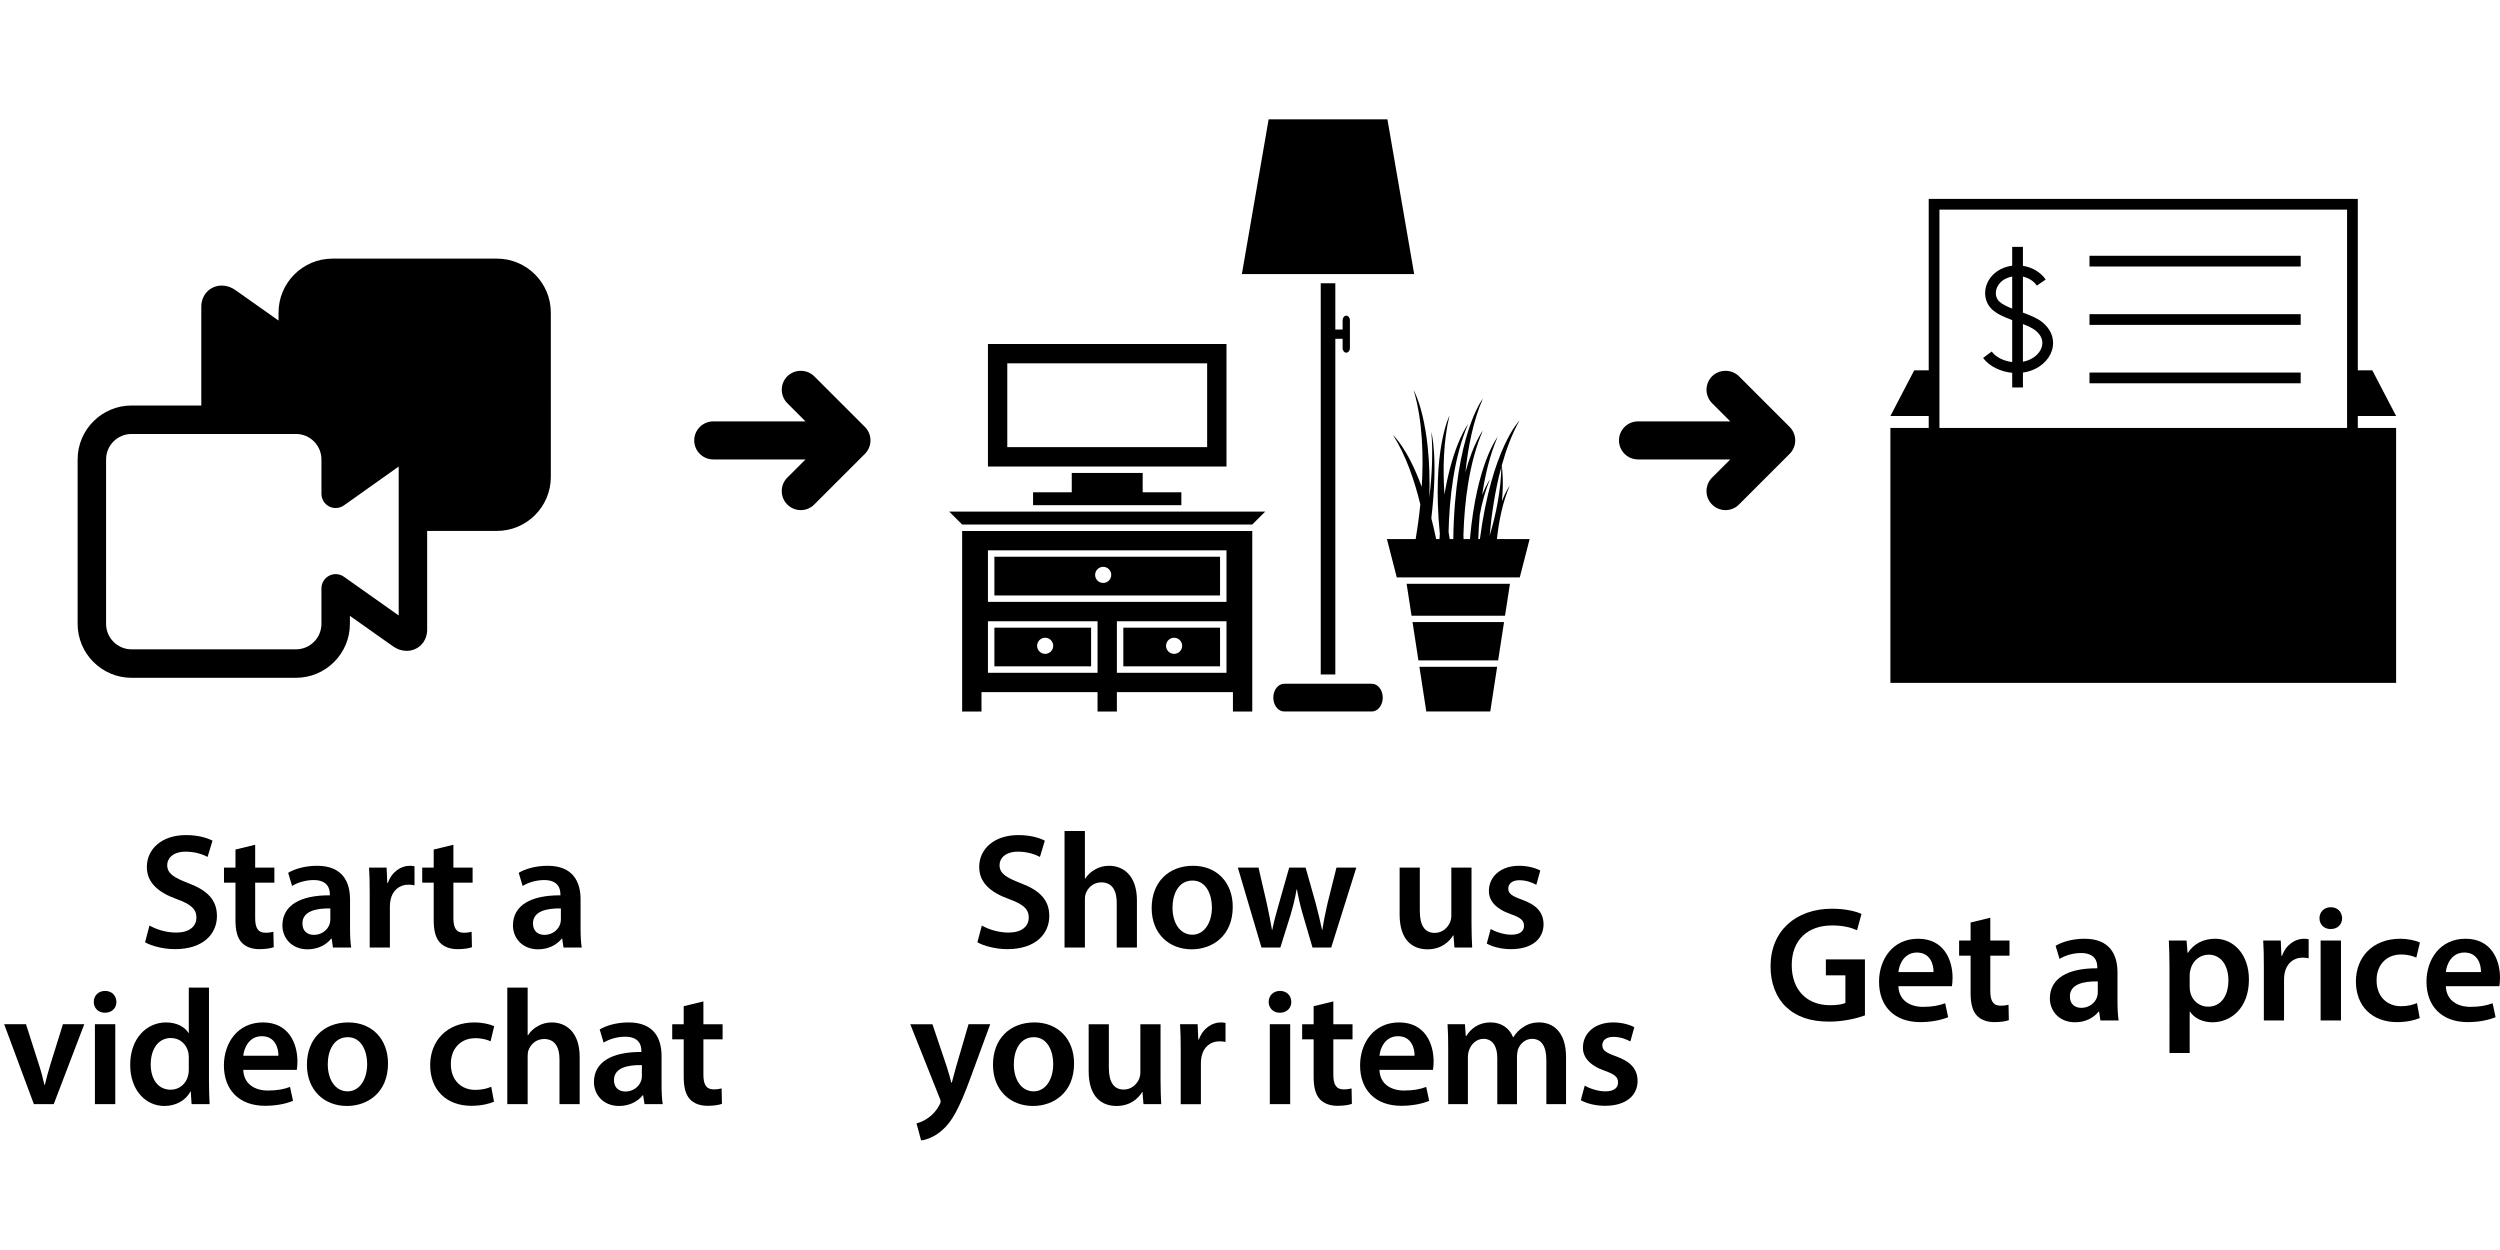 <?xml version="1.0" encoding="utf-8"?>
<!-- Generator: Adobe Illustrator 20.0.0, SVG Export Plug-In . SVG Version: 6.00 Build 0)  -->
<svg version="1.1" id="Layer_1" xmlns="http://www.w3.org/2000/svg" xmlns:xlink="http://www.w3.org/1999/xlink" x="0px" y="0px"
	 width="600px" height="300px" viewBox="0 0 600 247.407" style="enable-background:new 0 0 600 247.407;" xml:space="preserve"
	>
<style type="text/css">
	
</style>
<g id="g1">
	<polygon class="st0" points="565.871,76.917 563.299,76.917 563.299,24.013 465.465,24.013 465.465,76.917 462.891,76.917 
		462.891,21.439 565.871,21.439 	"/>
	<rect x="453.696" y="76.409" class="st0" width="121.372" height="61.183"/>
	<rect x="501.476" y="35.09" class="st0" width="50.688" height="2.574"/>
	<rect x="501.476" y="49.105" class="st0" width="50.688" height="2.572"/>
	<rect x="501.476" y="63.117" class="st0" width="50.688" height="2.574"/>
	<path class="st0" d="M119.256,35.773H79.793c-7.137,0-12.943,5.808-12.943,12.946v1.921l-10.345-7.31
		c-0.995-0.712-2.127-1.089-3.274-1.089c-1.355,0-2.61,0.526-3.528,1.48c-0.899,0.936-1.393,2.216-1.393,3.602v23.703H31.57
		c-7.136,0-12.941,5.808-12.941,12.943v39.461c0,7.138,5.805,12.946,12.941,12.946h39.464c7.137,0,12.943-5.808,12.943-12.946
		v-1.921l10.344,7.31c0.996,0.712,2.128,1.089,3.274,1.089c1.356,0,2.609-0.526,3.528-1.48c0.899-0.934,1.394-2.216,1.394-3.602
		v-23.703h16.739c7.136,0,12.942-5.808,12.942-12.943V48.719C132.198,41.58,126.392,35.773,119.256,35.773z M95.687,121.418
		l-13.155-9.298c-1.041-0.736-2.407-0.832-3.542-0.244c-1.134,0.587-1.845,1.757-1.845,3.033v8.52c0,3.371-2.742,6.115-6.112,6.115
		H31.57c-3.369,0-6.111-2.744-6.111-6.115V83.968c0-3.369,2.741-6.112,6.111-6.112h39.464c3.369,0,6.112,2.742,6.112,6.112v8.246
		c0,1.277,0.712,2.449,1.848,3.036c1.135,0.587,2.503,0.492,3.544-0.249l13.15-9.329V121.418z"/>
	<path class="st0" d="M261.863,124.347h-23.21v9.284h23.21V124.347L261.863,124.347z M250.838,130.631
		c-1.068,0-1.934-0.866-1.934-1.933c0-1.069,0.867-1.934,1.934-1.934c1.067,0,1.934,0.866,1.934,1.934
		C252.773,129.765,251.905,130.631,250.838,130.631z"/>
	<path class="st0" d="M292.81,124.347H269.6v9.284h23.21V124.347L292.81,124.347z M281.785,130.631
		c-1.069,0-1.934-0.866-1.934-1.933c0-1.069,0.866-1.934,1.934-1.934c1.067,0,1.934,0.866,1.934,1.934
		C283.719,129.765,282.852,130.631,281.785,130.631z"/>
	<path class="st0" d="M292.81,107.326h-54.157v9.283h54.157V107.326L292.81,107.326z M264.765,113.611
		c-1.069,0-1.934-0.866-1.934-1.934c0-1.067,0.866-1.934,1.934-1.934c1.067,0,1.934,0.867,1.934,1.934
		C266.698,112.745,265.832,113.611,264.765,113.611z"/>
	<path class="st0" d="M300.546,144.461v-4.642v-4.641v-34.042h-69.63v34.042v4.641v4.644h4.642v-4.644h27.852v4.644h4.642v-4.644
		h27.852v4.644h4.642V144.461z M263.41,135.178h-26.305V122.8h26.305V135.178L263.41,135.178z M294.357,135.178h-26.305V122.8
		h26.305V135.178L294.357,135.178z M294.357,118.157h-57.252v-12.38h57.252V118.157L294.357,118.157z"/>
	<polygon class="st0" points="300.546,99.589 303.641,96.495 227.822,96.495 230.916,99.589 	"/>
	<polygon class="st0" points="257.221,87.211 257.221,91.853 247.937,91.853 247.937,94.947 283.526,94.947 283.526,91.853 
		274.241,91.853 274.241,87.211 	"/>
	<path class="st0" d="M294.357,56.264h-57.252v29.4h57.252V56.264L294.357,56.264z M289.715,81.022h-47.967V60.906h47.967V81.022z"
		/>
	<g>
		<path class="st0" d="M305.594,141.131c0,1.609,0.9,2.951,2.095,3.261c0.175,0.036,0.349,0.07,0.531,0.07h21.014
			c0.183,0,0.355-0.034,0.531-0.07c1.196-0.31,2.096-1.653,2.096-3.261c0-1.837-1.177-3.329-2.627-3.329h-7.005h-1.751h-3.502
			h-1.751h-7.004C306.769,137.802,305.594,139.294,305.594,141.131z"/>
		<polygon class="st0" points="332.98,2.348 330.301,2.348 329.67,2.348 328.457,2.348 308.996,2.348 307.782,2.348 307.151,2.348 
			304.471,2.348 298.051,39.474 339.402,39.474 		"/>
		<path class="st0" d="M323.104,58.344c0.484,0,0.876-0.498,0.876-1.11v-2.221v-2.219v-2.22c0-0.613-0.392-1.11-0.876-1.11
			c-0.483,0-0.875,0.498-0.875,1.11v2.22h-1.751v-11.1h-3.502v93.887h3.502V55.015h1.751v2.219
			C322.229,57.846,322.621,58.344,323.104,58.344z"/>
	</g>
	<polygon class="st0" points="360.97,123.007 351.917,123.007 350.393,123.007 339.005,123.007 340.422,132.202 359.552,132.202 	
		"/>
	<polygon class="st0" points="362.387,113.812 358.842,113.812 357.102,113.812 355.701,113.812 354.872,113.812 354.165,113.812 
		353.205,113.812 352.33,113.812 352.323,113.812 351.419,113.812 348.779,113.812 347.988,113.812 346.418,113.812 
		345.254,113.812 343.718,113.812 337.587,113.812 338.768,121.475 349.407,121.475 352.609,121.475 361.206,121.475 	"/>
	<polygon class="st0" points="357.664,144.462 359.316,133.734 340.658,133.734 342.311,144.462 	"/>
	<path class="st0" d="M332.864,103.085l2.362,9.195h1.18h3.068h1.73h2.402h1.63h0.99h0.791h0.858h0.905h1.055h1.493h1.004h0.045
		h1.494h0.246h0.144h0.539h1.445h0.778h0.127h1.669h5.928l2.362-9.195h-7.849c0.469-4.353,1.384-8.906,3.076-12.795
		c0,0-0.852,1.091-1.872,3.669c0.434-4.636,0.111-7.505-0.049-8.526c1.059-3.829,2.446-7.557,4.267-10.819
		c0,0-6.622,6.678-9.509,28.47h-0.392c0.067-1.869,0.186-3.833,0.371-5.839c0.536-2.954,1.322-5.872,2.462-8.49
		c0,0-0.867,1.115-1.898,3.739c0.706-4.815,1.864-9.669,3.717-13.928c0,0-5.058,6.398-6.646,24.519h-1.529
		c-0.013-0.329-0.025-0.669-0.036-1.018c0.246-7.836,1.34-17.385,4.668-25.035c0,0-2.222,2.818-4.184,9.994
		c0.616-5.989,1.85-12.29,4.184-17.655c0,0-6.73,8.512-7.101,33.714h-0.861c-0.094-0.557-0.185-1.13-0.274-1.715
		c0.194-7.985,1.248-17.95,4.694-25.87c0,0-3.603,4.562-5.682,16.88c-0.408-6.173-0.247-12.883,1.212-18.937
		c0,0-4.285,8.363-2.32,28.394c-0.029,0.408-0.055,0.829-0.08,1.249h-0.799c-0.368-1.787-0.759-3.448-1.159-5.006
		c1.711-14.67,0.001-20.689,0.001-20.689c0.438,4.978,0.132,10.52-0.479,15.739c0.548-18.393-3.753-25.758-3.753-25.758
		c2.163,7.359,2.378,15.885,1.926,23.191c-3.414-9.371-6.871-12.421-6.871-12.421c3.048,4.8,5.121,10.796,6.533,16.609
		c-0.325,3.274-0.744,6.141-1.115,8.334H332.864L332.864,103.085z M360.324,85.777c-0.103,5.635-1.264,11.336-2.815,16.511
		C357.947,97.394,358.775,91.489,360.324,85.777z"/>
	<path class="st0" d="M490.156,51.031c-1.192-0.97-2.916-1.662-4.656-2.302v-8.636c1.356,0.297,2.577,1.037,3.34,2.153l2.124-1.453
		c-1.235-1.806-3.265-2.949-5.463-3.293v-4.548h-2.574v4.514c-0.975,0.128-1.934,0.414-2.83,0.878
		c-1.96,1.012-3.308,2.833-3.606,4.87c-0.261,1.785,0.303,3.498,1.545,4.696c1.188,1.145,3.015,1.918,4.891,2.617v10.07
		c-1.997-0.237-3.884-1.134-4.924-2.526l-2.061,1.541c1.516,2.027,4.191,3.301,6.985,3.563v3.517h2.574v-3.568
		c0.735-0.101,1.456-0.279,2.143-0.539c2.703-1.027,4.627-3.188,5.022-5.638C493.021,54.738,492.13,52.636,490.156,51.031z
		 M479.822,46.057c-0.639-0.615-0.925-1.517-0.785-2.471c0.177-1.219,1.015-2.323,2.24-2.957c0.526-0.271,1.083-0.456,1.65-0.565
		v7.705C481.649,47.263,480.502,46.713,479.822,46.057z M490.124,56.536c-0.249,1.545-1.55,2.94-3.395,3.641
		c-0.396,0.151-0.808,0.262-1.23,0.341v-9.04c1.209,0.469,2.32,0.97,3.033,1.55C489.78,54.043,490.331,55.256,490.124,56.536z"/>
	<polygon class="st0" points="564.88,73.542 575.069,73.542 569.35,62.581 564.88,62.581 	"/>
	<polygon class="st0" points="464.423,62.581 459.414,62.581 453.696,73.542 464.423,73.542 	"/>
</g>
<g id="g2">
	<path class="st0" d="M207.581,76.17l-12.165-12.16c-0.83-0.831-2.007-1.308-3.228-1.309c0,0-0.001,0-0.001,0
		c-1.221,0-2.399,0.477-3.233,1.312c-1.773,1.781-1.772,4.679,0.005,6.459l4.365,4.365h-22.146c-2.517,0-4.566,2.048-4.566,4.565
		c0,2.518,2.048,4.566,4.566,4.566h22.145l-4.363,4.361c-0.866,0.864-1.342,2.014-1.341,3.24c0.001,1.221,0.478,2.366,1.337,3.219
		c0.864,0.865,2.011,1.342,3.231,1.342c1.228,0,2.376-0.479,3.226-1.341l12.167-12.161c0.85-0.851,1.338-2.027,1.338-3.226
		C208.919,78.206,208.433,77.03,207.581,76.17z"/>
	<path class="st0" d="M429.521,76.17L417.357,64.01c-0.83-0.832-2.007-1.309-3.228-1.309c0,0-0.001,0-0.001,0
		c-1.222,0-2.4,0.477-3.233,1.312c-1.773,1.781-1.772,4.679,0.004,6.459l4.365,4.365h-22.146c-2.517,0-4.565,2.048-4.565,4.565
		c0,2.518,2.048,4.566,4.565,4.566h22.145l-4.363,4.361c-0.866,0.864-1.342,2.014-1.341,3.24c0.002,1.222,0.479,2.367,1.338,3.219
		c0.864,0.865,2.011,1.342,3.23,1.342c1.228,0,2.376-0.479,3.226-1.341l12.167-12.161c0.85-0.851,1.338-2.027,1.338-3.226
		C430.859,78.205,430.373,77.029,429.521,76.17z"/>
	<g>
		<path class="st0" d="M35.876,195.829c1.575,0.906,3.939,1.693,6.42,1.693c3.112,0,4.845-1.457,4.845-3.623
			c0-2.01-1.339-3.191-4.727-4.412c-4.372-1.576-7.169-3.9-7.169-7.721c0-4.333,3.624-7.642,9.375-7.642
			c2.875,0,5.003,0.63,6.382,1.339l-1.182,3.9c-0.945-0.512-2.797-1.26-5.278-1.26c-3.073,0-4.412,1.654-4.412,3.191
			c0,2.048,1.536,2.993,5.081,4.372c4.609,1.733,6.854,4.057,6.854,7.878c0,4.254-3.23,7.957-10.084,7.957
			c-2.797,0-5.712-0.788-7.169-1.655L35.876,195.829z"/>
	</g>
	<g>
		<path class="st0" d="M61.24,176.449v5.476h4.608v3.623H61.24v8.469c0,2.323,0.63,3.545,2.482,3.545
			c0.827,0,1.457-0.118,1.891-0.236l0.079,3.703c-0.709,0.275-1.969,0.473-3.506,0.473c-1.773,0-3.27-0.591-4.175-1.576
			c-1.024-1.103-1.497-2.836-1.497-5.357v-9.021h-2.757v-3.623h2.757v-4.333L61.24,176.449z"/>
	</g>
	<g>
		<path class="st0" d="M79.909,201.107l-0.315-2.127h-0.118c-1.182,1.497-3.191,2.56-5.672,2.56c-3.86,0-6.027-2.797-6.027-5.712
			c0-4.845,4.294-7.288,11.384-7.248v-0.315c0-1.26-0.512-3.349-3.899-3.349c-1.891,0-3.86,0.591-5.16,1.419l-0.945-3.151
			c1.418-0.867,3.9-1.694,6.933-1.694c6.145,0,7.918,3.9,7.918,8.075v6.933c0,1.733,0.079,3.427,0.275,4.608H79.909z
			 M79.279,191.732c-3.427-0.079-6.696,0.67-6.696,3.585c0,1.891,1.221,2.757,2.757,2.757c1.93,0,3.348-1.26,3.781-2.639
			c0.118-0.355,0.157-0.748,0.157-1.064V191.732z"/>
	</g>
	<g>
		<path class="st0" d="M88.729,188.108c0-2.6-0.039-4.451-0.157-6.184h4.215l0.158,3.663h0.157c0.945-2.718,3.191-4.096,5.239-4.096
			c0.472,0,0.748,0.039,1.142,0.118v4.569c-0.394-0.079-0.827-0.157-1.418-0.157c-2.324,0-3.9,1.497-4.333,3.663
			c-0.079,0.434-0.157,0.945-0.157,1.497v9.927h-4.845V188.108z"/>
	</g>
	<g>
		<path class="st0" d="M108.816,176.449v5.476h4.609v3.623h-4.609v8.469c0,2.323,0.63,3.545,2.482,3.545
			c0.827,0,1.457-0.118,1.891-0.236l0.079,3.703c-0.709,0.275-1.969,0.473-3.506,0.473c-1.773,0-3.269-0.591-4.175-1.576
			c-1.024-1.103-1.497-2.836-1.497-5.357v-9.021h-2.757v-3.623h2.757v-4.333L108.816,176.449z"/>
	</g>
	<g>
		<path class="st0" d="M135.243,201.107l-0.316-2.127h-0.118c-1.182,1.497-3.191,2.56-5.672,2.56c-3.86,0-6.027-2.797-6.027-5.712
			c0-4.845,4.294-7.288,11.384-7.248v-0.315c0-1.26-0.512-3.349-3.9-3.349c-1.891,0-3.861,0.591-5.16,1.419l-0.945-3.151
			c1.418-0.867,3.9-1.694,6.933-1.694c6.145,0,7.917,3.9,7.917,8.075v6.933c0,1.733,0.079,3.427,0.276,4.608H135.243z
			 M134.613,191.732c-3.427-0.079-6.697,0.67-6.697,3.585c0,1.891,1.221,2.757,2.757,2.757c1.93,0,3.348-1.26,3.781-2.639
			c0.118-0.355,0.158-0.748,0.158-1.064V191.732z"/>
	</g>
	<g>
		<path class="st0" d="M6.239,219.519l3.112,9.729c0.552,1.694,0.945,3.23,1.3,4.806h0.118c0.355-1.576,0.788-3.073,1.3-4.806
			l3.033-9.729h5.121l-7.327,19.183H8.13L1,219.519H6.239z"/>
	</g>
	<g>
		<path class="st0" d="M27.94,214.162c0,1.457-1.064,2.6-2.757,2.6c-1.615,0-2.679-1.143-2.679-2.6c0-1.497,1.103-2.639,2.718-2.639
			C26.876,211.523,27.901,212.665,27.94,214.162z M22.78,238.702v-19.183h4.885v19.183H22.78z"/>
	</g>
	<g>
		<path class="st0" d="M50.155,210.735v22.57c0,1.97,0.079,4.097,0.158,5.397h-4.333l-0.197-3.033h-0.079
			c-1.142,2.128-3.466,3.467-6.263,3.467c-4.569,0-8.193-3.9-8.193-9.809c-0.039-6.42,3.979-10.241,8.587-10.241
			c2.639,0,4.53,1.103,5.396,2.521h0.079v-10.872H50.155z M45.31,227.515c0-0.393-0.039-0.866-0.118-1.26
			c-0.434-1.891-1.97-3.427-4.176-3.427c-3.111,0-4.845,2.757-4.845,6.342c0,3.505,1.733,6.066,4.806,6.066
			c1.97,0,3.703-1.339,4.175-3.427c0.118-0.434,0.158-0.906,0.158-1.418V227.515z"/>
	</g>
	<g>
		<path class="st0" d="M58.384,230.469c0.118,3.466,2.836,4.963,5.909,4.963c2.245,0,3.86-0.316,5.318-0.867l0.709,3.349
			c-1.654,0.67-3.939,1.182-6.696,1.182c-6.224,0-9.887-3.821-9.887-9.691c0-5.317,3.23-10.32,9.375-10.32
			c6.224,0,8.272,5.121,8.272,9.336c0,0.906-0.079,1.615-0.157,2.048H58.384z M66.813,227.082c0.039-1.773-0.749-4.688-3.979-4.688
			c-2.993,0-4.254,2.718-4.451,4.688H66.813z"/>
	</g>
	<g>
		<path class="st0" d="M93.123,228.933c0,7.052-4.963,10.203-9.848,10.203c-5.436,0-9.611-3.742-9.611-9.887
			c0-6.302,4.136-10.163,9.927-10.163C89.302,219.085,93.123,223.103,93.123,228.933z M78.666,229.13
			c0,3.703,1.812,6.499,4.766,6.499c2.757,0,4.688-2.718,4.688-6.578c0-2.994-1.339-6.421-4.648-6.421
			C80.045,222.63,78.666,225.94,78.666,229.13z"/>
	</g>
	<g>
		<path class="st0" d="M118.564,238.111c-1.024,0.473-3.033,0.985-5.436,0.985c-5.987,0-9.887-3.821-9.887-9.769
			c0-5.751,3.939-10.241,10.675-10.241c1.773,0,3.585,0.394,4.688,0.906l-0.867,3.624c-0.788-0.354-1.93-0.748-3.663-0.748
			c-3.703,0-5.909,2.718-5.869,6.224c0,3.939,2.56,6.184,5.869,6.184c1.694,0,2.875-0.355,3.821-0.749L118.564,238.111z"/>
	</g>
	<g>
		<path class="st0" d="M121.751,210.735h4.885v11.423h0.079c0.591-0.906,1.379-1.655,2.403-2.206
			c0.945-0.552,2.087-0.866,3.309-0.866c3.27,0,6.696,2.166,6.696,8.311v11.305h-4.845v-10.754c0-2.797-1.024-4.885-3.703-4.885
			c-1.891,0-3.23,1.26-3.742,2.719c-0.157,0.393-0.197,0.906-0.197,1.457v11.462h-4.885V210.735z"/>
	</g>
	<g>
		<path class="st0" d="M154.679,238.702l-0.316-2.127h-0.118c-1.182,1.497-3.191,2.56-5.672,2.56c-3.86,0-6.027-2.797-6.027-5.712
			c0-4.845,4.294-7.288,11.384-7.248v-0.315c0-1.26-0.512-3.349-3.899-3.349c-1.891,0-3.861,0.591-5.16,1.419l-0.945-3.151
			c1.418-0.867,3.9-1.694,6.933-1.694c6.145,0,7.917,3.899,7.917,8.075v6.933c0,1.733,0.079,3.427,0.276,4.608H154.679z
			 M154.048,229.327c-3.427-0.079-6.697,0.67-6.697,3.585c0,1.891,1.221,2.757,2.757,2.757c1.93,0,3.348-1.26,3.781-2.639
			c0.118-0.355,0.158-0.748,0.158-1.064V229.327z"/>
	</g>
	<g>
		<path class="st0" d="M168.817,214.044v5.476h4.608v3.623h-4.608v8.469c0,2.323,0.63,3.545,2.482,3.545
			c0.827,0,1.457-0.118,1.891-0.236l0.079,3.703c-0.709,0.275-1.969,0.473-3.506,0.473c-1.773,0-3.27-0.591-4.175-1.576
			c-1.024-1.103-1.497-2.836-1.497-5.357v-9.021h-2.757v-3.623h2.757v-4.333L168.817,214.044z"/>
	</g>
	<g>
		<path class="st0" d="M235.638,195.829c1.575,0.906,3.939,1.693,6.42,1.693c3.112,0,4.845-1.457,4.845-3.623
			c0-2.01-1.339-3.191-4.727-4.412c-4.372-1.576-7.169-3.9-7.169-7.721c0-4.333,3.624-7.642,9.375-7.642
			c2.875,0,5.003,0.63,6.382,1.339l-1.182,3.9c-0.945-0.512-2.797-1.26-5.278-1.26c-3.073,0-4.412,1.654-4.412,3.191
			c0,2.048,1.536,2.993,5.081,4.372c4.609,1.733,6.854,4.057,6.854,7.878c0,4.254-3.23,7.957-10.084,7.957
			c-2.797,0-5.712-0.788-7.169-1.655L235.638,195.829z"/>
	</g>
	<g>
		<path class="st0" d="M255.489,173.14h4.885v11.423h0.079c0.591-0.906,1.379-1.655,2.403-2.206
			c0.945-0.552,2.087-0.866,3.309-0.866c3.27,0,6.696,2.166,6.696,8.311v11.305h-4.845v-10.754c0-2.797-1.024-4.885-3.703-4.885
			c-1.891,0-3.23,1.26-3.742,2.719c-0.157,0.393-0.197,0.906-0.197,1.457v11.462h-4.885V173.14z"/>
	</g>
	<g>
		<path class="st0" d="M295.86,191.338c0,7.052-4.963,10.203-9.848,10.203c-5.436,0-9.612-3.742-9.612-9.887
			c0-6.302,4.136-10.163,9.927-10.163C292.039,181.491,295.86,185.508,295.86,191.338z M281.404,191.536
			c0,3.703,1.812,6.499,4.766,6.499c2.757,0,4.688-2.718,4.688-6.578c0-2.994-1.339-6.421-4.648-6.421
			C282.782,185.035,281.404,188.345,281.404,191.536z"/>
	</g>
	<g>
		<path class="st0" d="M302.042,181.924l2.009,8.705c0.433,2.049,0.867,4.136,1.221,6.224h0.079
			c0.394-2.087,1.024-4.214,1.576-6.184l2.482-8.744h3.939l2.403,8.508c0.591,2.246,1.103,4.333,1.536,6.42h0.079
			c0.315-2.087,0.748-4.175,1.26-6.42l2.127-8.508h4.766l-6.027,19.183h-4.49l-2.285-7.799c-0.59-2.01-1.024-3.821-1.457-6.145
			h-0.079c-0.394,2.364-0.906,4.254-1.457,6.145l-2.442,7.799h-4.53l-5.672-19.183H302.042z"/>
	</g>
	<g>
		<path class="st0" d="M353.164,195.356c0,2.284,0.079,4.176,0.157,5.751h-4.254l-0.236-2.915h-0.079
			c-0.827,1.379-2.718,3.349-6.145,3.349c-3.506,0-6.696-2.088-6.696-8.351v-11.265h4.845v10.438c0,3.191,1.024,5.239,3.585,5.239
			c1.93,0,3.191-1.379,3.702-2.6c0.158-0.433,0.276-0.945,0.276-1.497v-11.58h4.845V195.356z"/>
	</g>
	<g>
		<path class="st0" d="M357.768,196.656c1.103,0.67,3.191,1.379,4.924,1.379c2.127,0,3.073-0.866,3.073-2.127
			c0-1.3-0.788-1.969-3.151-2.797c-3.742-1.3-5.318-3.348-5.278-5.594c0-3.387,2.797-6.026,7.248-6.026
			c2.127,0,3.979,0.552,5.081,1.142l-0.945,3.427c-0.827-0.473-2.363-1.103-4.057-1.103c-1.733,0-2.678,0.828-2.678,2.01
			c0,1.221,0.906,1.811,3.348,2.678c3.467,1.26,5.082,3.033,5.121,5.869c0,3.467-2.718,5.988-7.799,5.988
			c-2.324,0-4.412-0.552-5.83-1.34L357.768,196.656z"/>
	</g>
	<g>
		<path class="st0" d="M223.784,219.519l3.466,10.281c0.394,1.182,0.788,2.639,1.063,3.742h0.118
			c0.315-1.103,0.67-2.521,1.024-3.781l2.993-10.241h5.2l-4.806,13.077c-2.639,7.17-4.412,10.36-6.697,12.33
			c-1.891,1.694-3.86,2.324-5.081,2.482l-1.103-4.097c0.827-0.197,1.851-0.63,2.836-1.339c0.906-0.591,1.969-1.733,2.639-3.033
			c0.197-0.354,0.315-0.63,0.315-0.866c0-0.197-0.039-0.473-0.276-0.945l-7.011-17.608H223.784z"/>
	</g>
	<g>
		<path class="st0" d="M257.776,228.933c0,7.052-4.963,10.203-9.848,10.203c-5.436,0-9.611-3.742-9.611-9.887
			c0-6.302,4.136-10.163,9.927-10.163C253.955,219.085,257.776,223.103,257.776,228.933z M243.319,229.13
			c0,3.703,1.812,6.499,4.766,6.499c2.757,0,4.688-2.718,4.688-6.578c0-2.994-1.339-6.421-4.648-6.421
			C244.698,222.63,243.319,225.94,243.319,229.13z"/>
	</g>
	<g>
		<path class="st0" d="M278.532,232.951c0,2.284,0.079,4.176,0.157,5.751h-4.254l-0.236-2.915h-0.079
			c-0.827,1.379-2.718,3.349-6.145,3.349c-3.506,0-6.696-2.088-6.696-8.351v-11.265h4.845v10.438c0,3.191,1.024,5.239,3.585,5.239
			c1.93,0,3.191-1.378,3.702-2.6c0.158-0.433,0.276-0.945,0.276-1.497v-11.58h4.845V232.951z"/>
	</g>
	<g>
		<path class="st0" d="M283.372,225.703c0-2.6-0.039-4.451-0.157-6.184h4.215l0.158,3.663h0.157
			c0.945-2.718,3.191-4.096,5.239-4.096c0.472,0,0.748,0.039,1.142,0.118v4.569c-0.394-0.079-0.827-0.157-1.418-0.157
			c-2.324,0-3.9,1.497-4.333,3.663c-0.079,0.434-0.157,0.945-0.157,1.497v9.927h-4.845V225.703z"/>
	</g>
	<g>
		<path class="st0" d="M309.918,214.162c0,1.457-1.064,2.6-2.757,2.6c-1.615,0-2.679-1.143-2.679-2.6
			c0-1.497,1.103-2.639,2.718-2.639C308.854,211.523,309.878,212.665,309.918,214.162z M304.757,238.702v-19.183h4.885v19.183
			H304.757z"/>
	</g>
	<g>
		<path class="st0" d="M320,214.044v5.476h4.608v3.623H320v8.469c0,2.323,0.63,3.545,2.482,3.545c0.827,0,1.457-0.118,1.891-0.236
			l0.079,3.703c-0.709,0.275-1.969,0.473-3.506,0.473c-1.773,0-3.27-0.591-4.175-1.576c-1.024-1.103-1.497-2.836-1.497-5.357v-9.021
			h-2.757v-3.623h2.757v-4.333L320,214.044z"/>
	</g>
	<g>
		<path class="st0" d="M331.067,230.469c0.118,3.466,2.836,4.963,5.909,4.963c2.245,0,3.86-0.316,5.318-0.867l0.709,3.349
			c-1.654,0.67-3.939,1.182-6.696,1.182c-6.224,0-9.887-3.821-9.887-9.691c0-5.317,3.23-10.32,9.375-10.32
			c6.224,0,8.272,5.121,8.272,9.336c0,0.906-0.079,1.615-0.157,2.048H331.067z M339.496,227.082
			c0.039-1.773-0.748-4.688-3.979-4.688c-2.993,0-4.254,2.718-4.451,4.688H339.496z"/>
	</g>
	<g>
		<path class="st0" d="M347.568,225.231c0-2.206-0.039-4.058-0.157-5.712h4.175l0.197,2.836h0.118
			c0.945-1.497,2.679-3.269,5.909-3.269c2.521,0,4.49,1.418,5.318,3.545h0.079c0.67-1.063,1.458-1.851,2.363-2.402
			c1.064-0.748,2.285-1.142,3.861-1.142c3.191,0,6.42,2.166,6.42,8.311v11.305h-4.727v-10.596c0-3.191-1.103-5.081-3.427-5.081
			c-1.654,0-2.875,1.182-3.388,2.56c-0.118,0.473-0.236,1.064-0.236,1.615v11.502h-4.727v-11.108c0-2.678-1.064-4.569-3.309-4.569
			c-1.812,0-3.033,1.418-3.466,2.758c-0.197,0.472-0.276,1.024-0.276,1.575v11.344h-4.727V225.231z"/>
	</g>
	<g>
		<path class="st0" d="M380.336,234.251c1.103,0.67,3.191,1.379,4.924,1.379c2.127,0,3.073-0.866,3.073-2.127
			c0-1.3-0.788-1.969-3.151-2.797c-3.742-1.3-5.318-3.348-5.278-5.594c0-3.387,2.797-6.026,7.248-6.026
			c2.127,0,3.979,0.552,5.081,1.142l-0.945,3.427c-0.827-0.473-2.363-1.103-4.057-1.103c-1.733,0-2.678,0.828-2.678,2.01
			c0,1.221,0.906,1.811,3.348,2.678c3.466,1.26,5.081,3.033,5.121,5.869c0,3.467-2.718,5.988-7.799,5.988
			c-2.324,0-4.412-0.552-5.83-1.34L380.336,234.251z"/>
	</g>
	<g>
		<path class="st0" d="M447.585,217.398c-1.694,0.63-5.002,1.497-8.548,1.497c-4.49,0-7.878-1.142-10.399-3.545
			c-2.363-2.246-3.742-5.751-3.702-9.769c0-8.39,5.987-13.787,14.771-13.787c3.27,0,5.83,0.67,7.051,1.26l-1.064,3.9
			c-1.457-0.63-3.23-1.142-6.027-1.142c-5.672,0-9.65,3.348-9.65,9.532c0,6.026,3.702,9.611,9.217,9.611
			c1.733,0,3.033-0.236,3.663-0.552v-6.617h-4.687v-3.821h9.375V217.398z"/>
	</g>
	<g>
		<path class="st0" d="M455.616,210.386c0.118,3.466,2.836,4.963,5.909,4.963c2.245,0,3.86-0.316,5.318-0.867l0.709,3.349
			c-1.654,0.67-3.939,1.182-6.696,1.182c-6.224,0-9.887-3.821-9.887-9.691c0-5.317,3.23-10.32,9.375-10.32
			c6.224,0,8.272,5.121,8.272,9.336c0,0.906-0.079,1.615-0.157,2.048H455.616z M464.046,206.999
			c0.039-1.773-0.749-4.688-3.979-4.688c-2.993,0-4.254,2.718-4.451,4.688H464.046z"/>
	</g>
	<g>
		<path class="st0" d="M477.672,193.96v5.476h4.609v3.623h-4.609v8.469c0,2.323,0.63,3.545,2.482,3.545
			c0.827,0,1.457-0.118,1.891-0.236l0.079,3.703c-0.709,0.275-1.969,0.473-3.506,0.473c-1.773,0-3.269-0.591-4.175-1.576
			c-1.025-1.103-1.497-2.836-1.497-5.357v-9.021h-2.757v-3.623h2.757v-4.333L477.672,193.96z"/>
	</g>
	<g>
		<path class="st0" d="M504.099,218.619l-0.315-2.127h-0.118c-1.182,1.497-3.191,2.56-5.672,2.56c-3.86,0-6.027-2.797-6.027-5.712
			c0-4.845,4.294-7.288,11.384-7.248v-0.315c0-1.26-0.512-3.349-3.9-3.349c-1.891,0-3.86,0.591-5.16,1.419l-0.945-3.151
			c1.418-0.867,3.9-1.694,6.933-1.694c6.145,0,7.918,3.899,7.918,8.075v6.933c0,1.733,0.079,3.427,0.275,4.608H504.099z
			 M503.468,209.244c-3.427-0.079-6.696,0.67-6.696,3.585c0,1.891,1.221,2.757,2.757,2.757c1.93,0,3.348-1.26,3.781-2.639
			c0.118-0.355,0.157-0.748,0.157-1.064V209.244z"/>
	</g>
	<g>
		<path class="st0" d="M520.677,205.817c0-2.521-0.079-4.57-0.157-6.381h4.254l0.236,2.954h0.079
			c1.418-2.166,3.663-3.387,6.578-3.387c4.412,0,8.075,3.781,8.075,9.768c0,6.933-4.372,10.282-8.745,10.282
			c-2.403,0-4.412-1.024-5.396-2.56h-0.079v9.926h-4.845V205.817z M525.522,210.583c0,0.473,0.039,0.906,0.157,1.339
			c0.473,1.969,2.206,3.388,4.254,3.388c3.072,0,4.884-2.56,4.884-6.342c0-3.388-1.654-6.145-4.766-6.145
			c-2.009,0-3.86,1.457-4.333,3.585c-0.118,0.393-0.197,0.827-0.197,1.221V210.583z"/>
	</g>
	<g>
		<path class="st0" d="M543.323,205.62c0-2.6-0.039-4.451-0.157-6.184h4.215l0.158,3.663h0.157c0.945-2.718,3.191-4.096,5.239-4.096
			c0.472,0,0.748,0.039,1.142,0.118v4.569c-0.394-0.079-0.827-0.157-1.418-0.157c-2.324,0-3.9,1.497-4.333,3.663
			c-0.079,0.434-0.157,0.945-0.157,1.497v9.927h-4.845V205.62z"/>
	</g>
	<g>
		<path class="st0" d="M562.11,194.078c0,1.457-1.064,2.6-2.757,2.6c-1.615,0-2.679-1.142-2.679-2.6
			c0-1.497,1.103-2.639,2.718-2.639C561.047,191.439,562.071,192.582,562.11,194.078z M556.95,218.619v-19.183h4.885v19.183H556.95z
			"/>
	</g>
	<g>
		<path class="st0" d="M580.74,218.028c-1.024,0.473-3.033,0.985-5.436,0.985c-5.987,0-9.887-3.821-9.887-9.769
			c0-5.751,3.939-10.241,10.675-10.241c1.773,0,3.585,0.394,4.688,0.906l-0.867,3.624c-0.788-0.354-1.93-0.748-3.663-0.748
			c-3.703,0-5.909,2.718-5.869,6.224c0,3.939,2.56,6.184,5.869,6.184c1.694,0,2.875-0.355,3.821-0.749L580.74,218.028z"/>
	</g>
	<g>
		<path class="st0" d="M587.001,210.386c0.118,3.466,2.836,4.963,5.909,4.963c2.245,0,3.86-0.316,5.318-0.867l0.709,3.349
			c-1.654,0.67-3.939,1.182-6.696,1.182c-6.224,0-9.887-3.821-9.887-9.691c0-5.317,3.23-10.32,9.375-10.32
			c6.224,0,8.272,5.121,8.272,9.336c0,0.906-0.079,1.615-0.157,2.048H587.001z M595.431,206.999
			c0.039-1.773-0.749-4.688-3.979-4.688c-2.993,0-4.254,2.718-4.451,4.688H595.431z"/>
	</g>
</g>
</svg>
